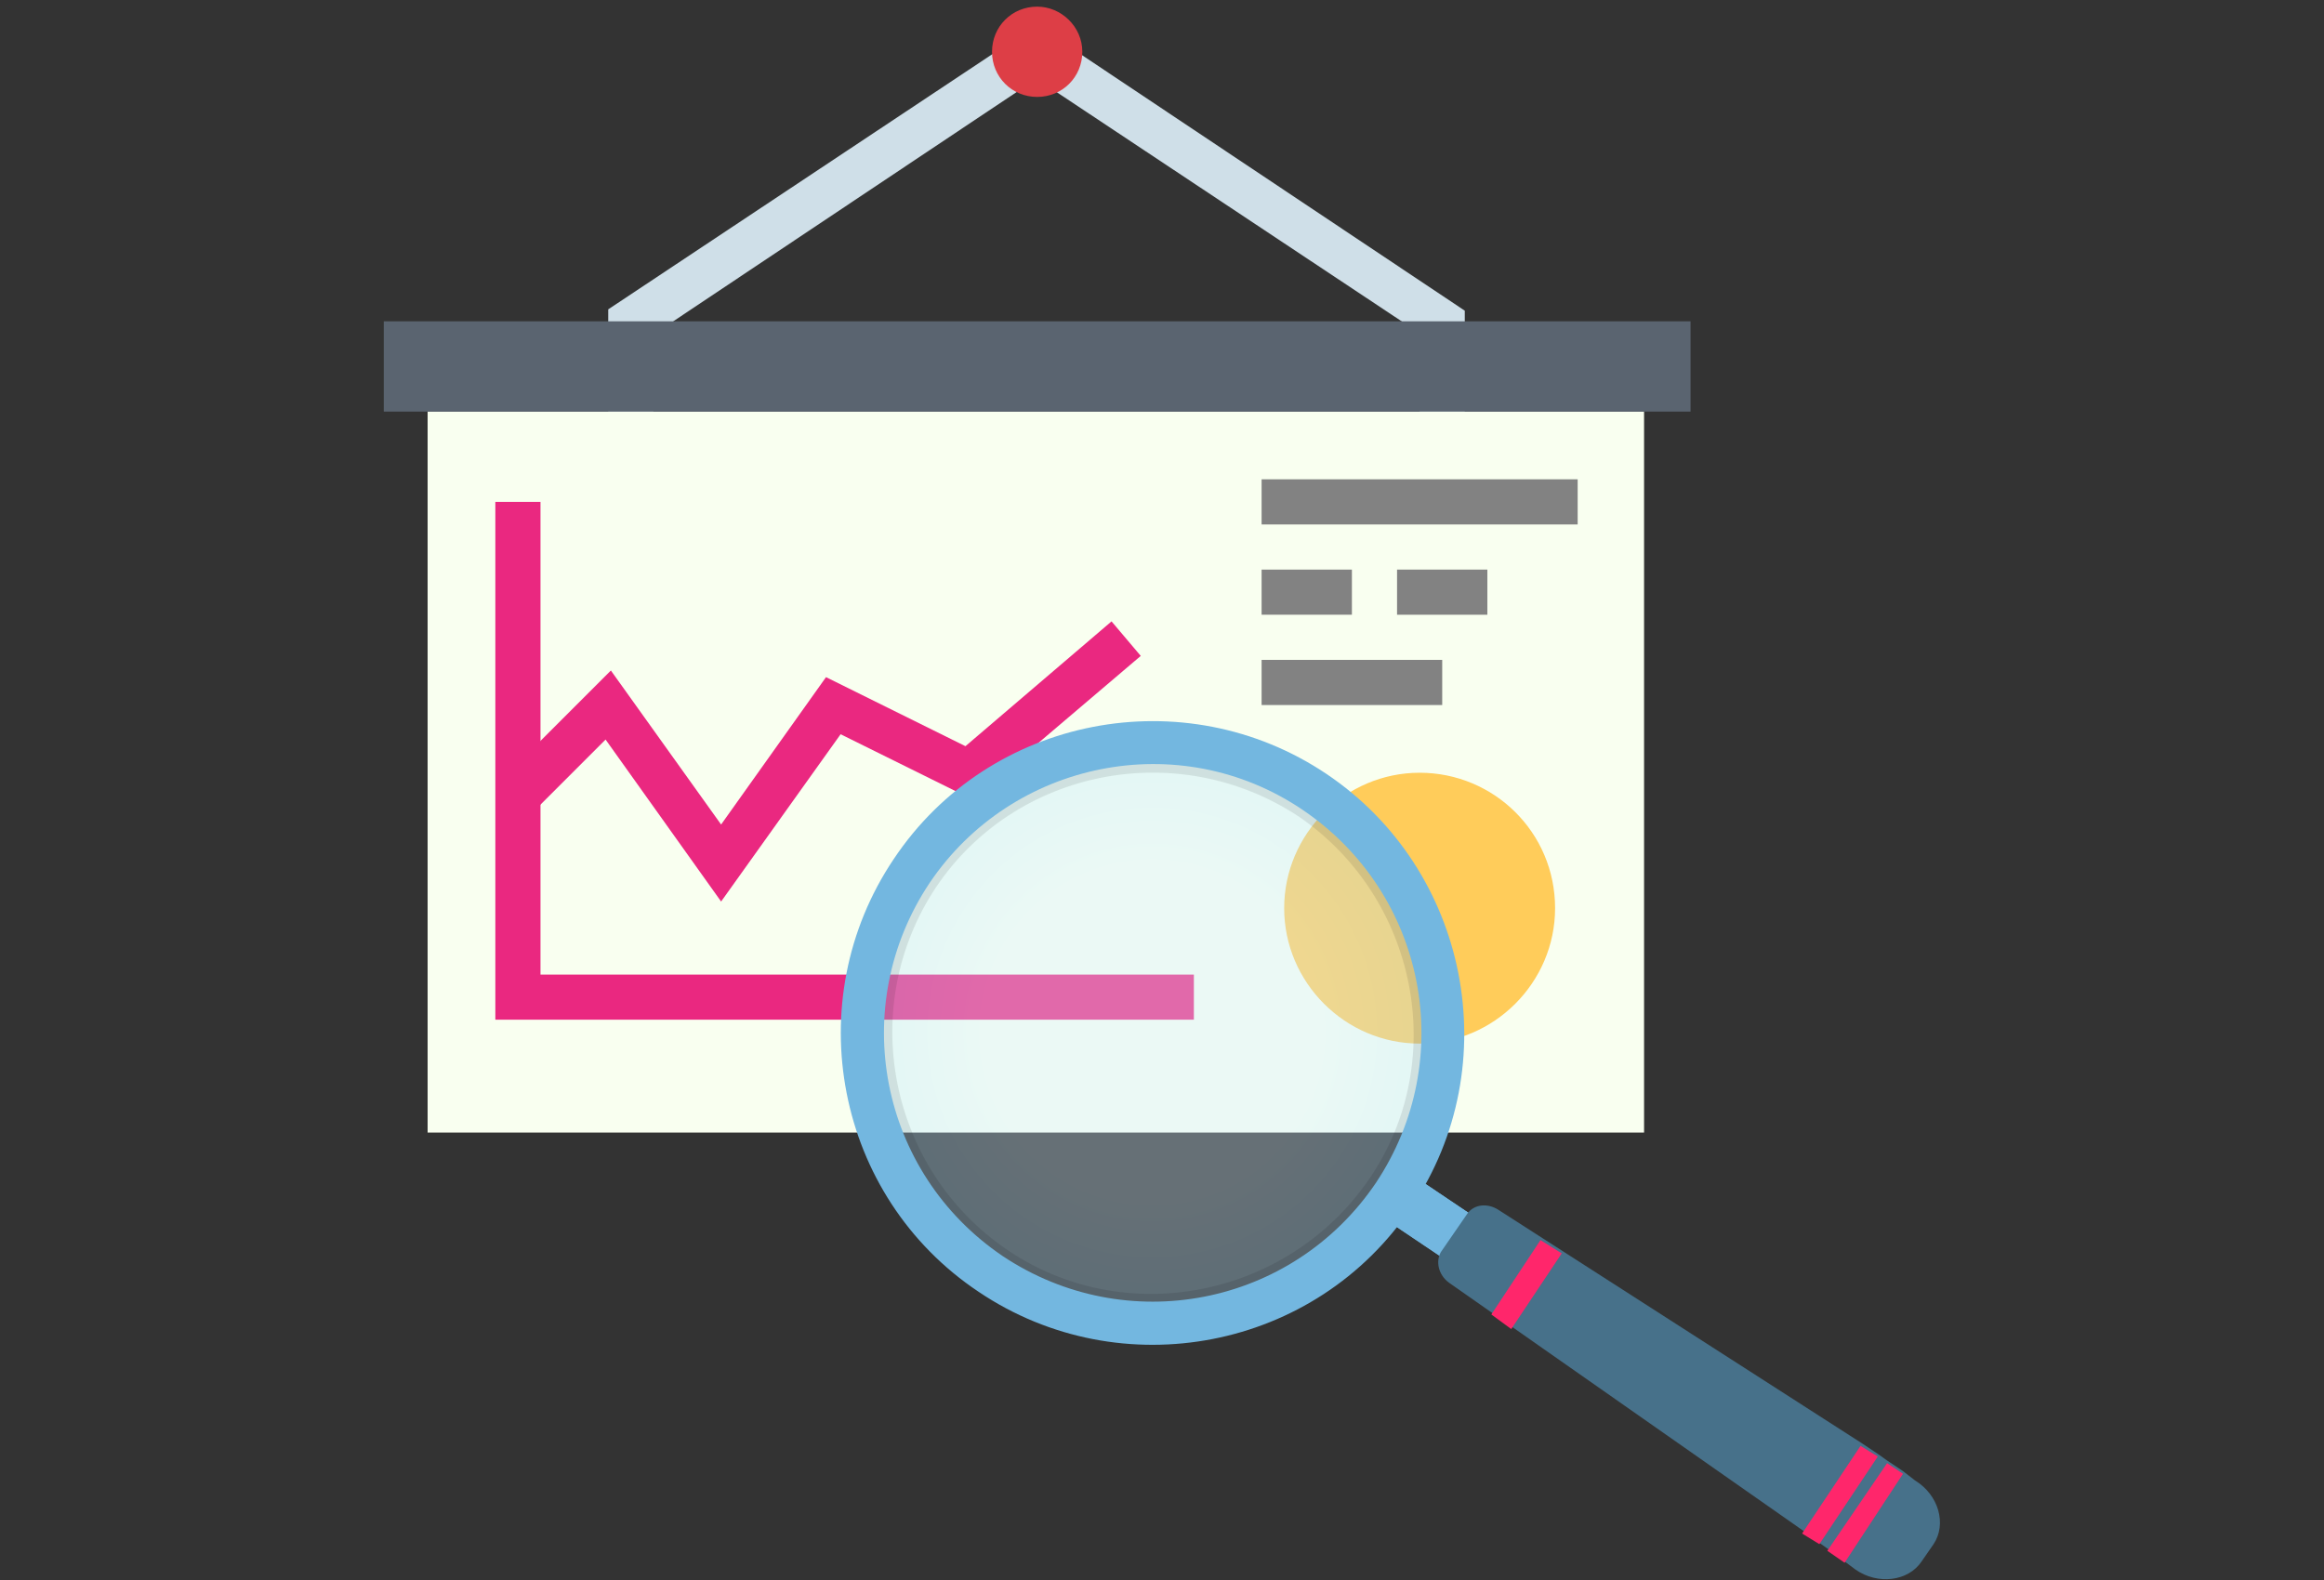 <?xml version="1.0" encoding="utf-8"?>
<!-- Generator: Adobe Illustrator 26.0.1, SVG Export Plug-In . SVG Version: 6.00 Build 0)  -->
<svg version="1.1" id="Layer_1" xmlns="http://www.w3.org/2000/svg" xmlns:xlink="http://www.w3.org/1999/xlink" x="0px" y="0px"
	 viewBox="0 0 175 119" style="enable-background:new 0 0 175 119;" xml:space="preserve">
<rect x="0" y="0" width="175" height="119" fill="#333333" stroke="none"/>
<style type="text/css">
	.st0{fill:#CFDFE8;}
	.st1{fill:#DD3E46;}
	.st2{fill:#F9FFF0;}
	.st3{fill:#5A6470;}
	.st4{fill:#FFCC5A;}
	.st5{fill:#EA2880;}
	.st6{fill:#828282;}
	.st7{fill:#73B7E0;}
	.st8{fill:#47718A;}
	.st9{fill:#FF266B;}
	.st10{opacity:0.33;fill:url(#SVGID_1_);enable-background:new    ;}
	.st11{opacity:9.000000e-02;}
</style>
<g>
	<g id="Warstwa_1">
		<path class="st0" d="M49.2,31h-3.4v-7.7L77.1,2.5L79,5.3L49.2,25.2V31z"/>
		<path class="st0" d="M110.3,31.7h-3.4v-6.6L77.1,5.3L79,2.5l31.3,20.9L110.3,31.7z"/>
		<path class="st1" d="M81.5,3.9c0,1.9-1.5,3.4-3.4,3.4c-1.9,0-3.4-1.5-3.4-3.4s1.5-3.4,3.4-3.4c0,0,0,0,0,0
			C79.9,0.5,81.5,2,81.5,3.9C81.5,3.9,81.5,3.9,81.5,3.9z"/>
		<path class="st2" d="M32.2,31h91.6v54.3H32.2V31z"/>
		<path class="st3" d="M28.9,24.2h98.4V31H28.9V24.2z"/>
		<path class="st4" d="M117.1,68.4c0,5.6-4.6,10.2-10.2,10.2S96.7,74,96.7,68.4s4.6-10.2,10.2-10.2S117.1,62.7,117.1,68.4
			L117.1,68.4z"/>
		<path class="st5" d="M89.9,76.8H37.3v-39h3.4v35.6h49.2V76.8z"/>
		<path class="st5" d="M54.3,67.9l-8.7-12.2l-5.4,5.4l-2.4-2.4l8.2-8.2l8.3,11.6l7.9-11.1l10.5,5.2l11-9.4l2.2,2.6L73.2,60.2
			l-9.9-4.9L54.3,67.9z"/>
		<path class="st6" d="M95,36.1h23.8v3.4H95V36.1z"/>
		<path class="st6" d="M95,42.9h6.8v3.4H95V42.9z"/>
		<path class="st6" d="M105.2,42.9h6.8v3.4h-6.8L105.2,42.9z"/>
		<path class="st6" d="M95,49.7h13.6v3.4H95V49.7z"/>
	</g>
</g>
<g>
	<g>
		
			<rect x="105.4" y="88" transform="matrix(0.558 -0.83 0.83 0.558 -28.543 129.537)" class="st7" width="3.9" height="7.2"/>
	</g>
	<g>
		
			<rect x="105.4" y="88" transform="matrix(0.558 -0.83 0.83 0.558 -28.543 129.537)" class="st7" width="3.9" height="7.2"/>
	</g>
	<path class="st8" d="M144.2,111.5c1.8,1.1,2.4,3.3,1.4,4.8l-0.9,1.3c-1,1.5-3.3,1.8-5,0.6l-0.8-0.6l-1.2-0.9l-0.7-0.5l-1.2-0.9
		l-26.7-18.7c-0.8-0.6-1-1.6-0.6-2.3l2-2.9c0.5-0.7,1.5-0.8,2.3-0.3l27.4,17.6l1.2,0.8l0.7,0.5l1.2,0.8L144.2,111.5z"/>
	<polygon class="st9" points="113.8,100.1 117.6,94.4 116,93.4 112.3,99 	"/>
	<polygon class="st9" points="141.4,109.7 137,116.3 135.7,115.5 140.1,108.9 	"/>
	<polygon class="st9" points="143.3,111 138.9,117.7 137.6,116.8 142.1,110.2 	"/>
	
		<radialGradient id="SVGID_1_" cx="-355.936" cy="0.809" r="23.1" gradientTransform="matrix(0.558 -0.83 -0.83 -0.558 286.044 -217.216)" gradientUnits="userSpaceOnUse">
		<stop  offset="0.531" style="stop-color:#CFEDFF"/>
		<stop  offset="1" style="stop-color:#ADE1FF"/>
	</radialGradient>
	<path class="st10" d="M104.8,89.9c-6.7,9.9-20.2,12.6-30.2,5.9c-9.9-6.7-12.6-20.2-5.9-30.2c6.7-9.9,20.2-12.6,30.2-5.9
		C108.8,66.5,111.5,80,104.8,89.9z"/>
	<g class="st11">
		<path d="M105.7,90.5c-7,10.5-21.2,13.2-31.7,6.2S60.8,75.5,67.8,65S89,51.8,99.5,58.8C110,65.9,112.7,80.1,105.7,90.5z M70.5,66.8
			c-6,9-3.6,21.2,5.3,27.3s21.2,3.6,27.3-5.3s3.6-21.2-5.3-27.3C88.7,55.5,76.5,57.9,70.5,66.8z"/>
	</g>
	<g>
		<path class="st7" d="M106.3,90.9c-7.2,10.8-21.9,13.6-32.6,6.4c-10.8-7.2-13.6-21.9-6.4-32.6c7.2-10.8,21.9-13.6,32.6-6.4
			S113.5,80.2,106.3,90.9z M70,66.5c-6.2,9.3-3.8,21.8,5.5,28.1c9.3,6.2,21.8,3.8,28.1-5.5c6.2-9.3,3.8-21.8-5.5-28.1
			S76.2,57.3,70,66.5z"/>
	</g>
</g>
</svg>
